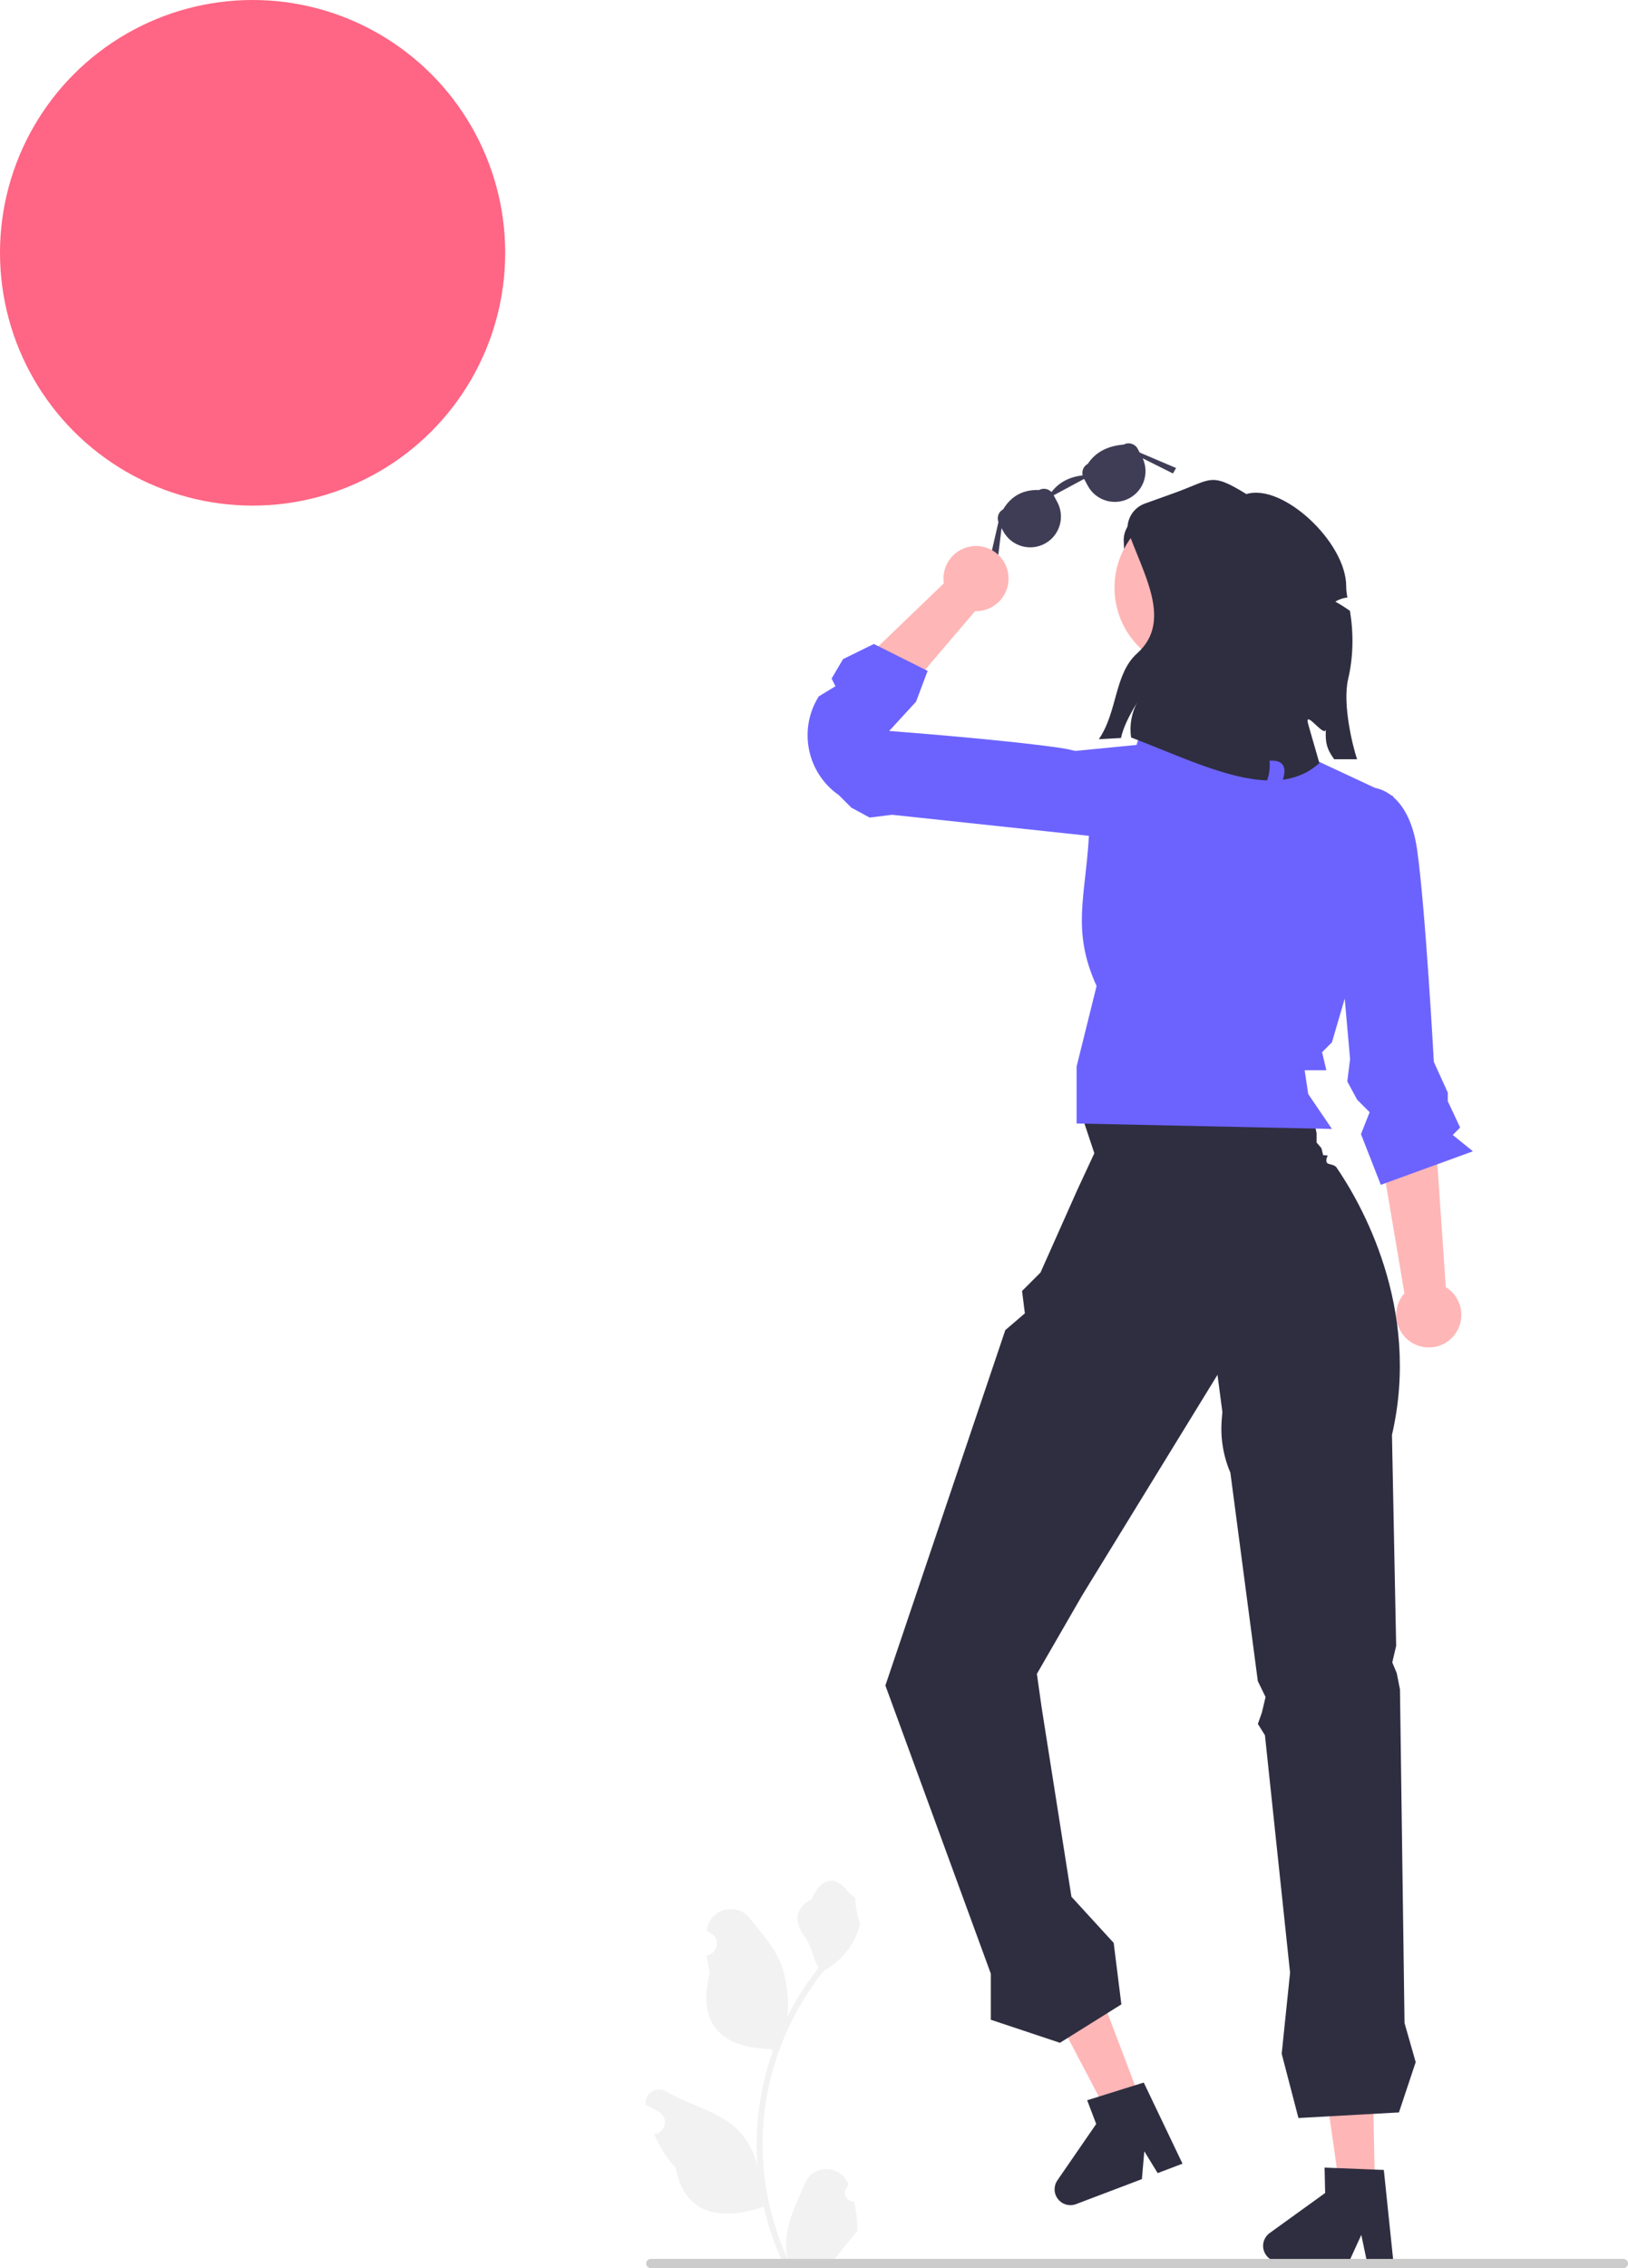 <svg height="590.15" viewBox="0 0 423.944 590.15" width="423.944" xmlns="http://www.w3.org/2000/svg"><circle cx="65.78" cy="65.78" fill="#ff6584" r="65.78"/><path d="m257.263 147.776 2.737-11.944c-.468-1.242.033-2.666 1.234-3.311 2.117-3.514 5.254-5.157 9.359-5.024 1.097-.589 2.414-.33 3.227.538 1.946-2.569 4.701-3.943 8.106-4.351-.274-1.157.238-2.397 1.335-2.986 2.159-3.284 5.465-4.682 9.359-5.024 1.308-.702 2.939-.211 3.641 1.097l.526.98 9.477 4.026-.821 1.417-7.875-3.934c1.751 3.809.266 8.371-3.479 10.381-3.893 2.09-8.743.628-10.832-3.265l-.946-1.762-7.93 4.257.946 1.762c2.09 3.893.628 8.743-3.265 10.832s-8.743.628-10.832-3.265l-.417-.777-1.279 10.415-2.27-.06z" fill="#3f3d56"/><path d="m222.392 572.817c-2.066.129-3.208-2.437-1.645-3.933l.155-.618c-.02-.05-.041-.099-.062-.148-2.089-4.982-9.17-4.947-11.241.042-1.839 4.428-4.179 8.864-4.756 13.546-.258 2.067-.142 4.172.316 6.2-4.308-9.411-6.575-19.687-6.575-30.021 0-2.597.142-5.193.433-7.783.239-2.119.568-4.224.995-6.31 2.306-11.277 7.299-22.018 14.5-30.99 3.462-1.892 6.349-4.851 8.093-8.397.626-1.279 1.117-2.655 1.35-4.056-.394.052-1.486-5.949-1.188-6.317-.549-.833-1.532-1.247-2.131-2.06-2.982-4.043-7.091-3.337-9.236 2.157-4.582 2.313-4.627 6.148-1.815 9.837 1.789 2.347 2.035 5.522 3.604 8.035-.162.207-.329.407-.491.614-2.961 3.798-5.522 7.88-7.681 12.169.61-4.766-.291-10.508-1.826-14.21-1.748-4.217-5.025-7.769-7.91-11.415-3.466-4.379-10.573-2.468-11.184 3.083-.006.054-.012.107-.017.161.429.242.848.499 1.259.77 2.339 1.547 1.531 5.174-1.241 5.602l-.063.01c.155 1.544.42 3.074.807 4.579-3.702 14.316 4.29 19.53 15.701 19.764.252.129.497.258.749.381-1.156 3.255-2.08 6.594-2.764 9.979-.614 2.99-1.04 6.013-1.279 9.049-.297 3.83-.271 7.68.052 11.503l-.019-.136c-.82-4.211-3.107-8.145-6.427-10.87-4.946-4.063-11.933-5.559-17.268-8.824-2.568-1.572-5.859.459-5.411 3.437l.022.143c.794.323 1.569.698 2.319 1.117.429.242.848.499 1.259.77 2.339 1.547 1.531 5.174-1.241 5.602l-.063.01c-.045.006-.084.013-.129.019 1.363 3.236 3.262 6.239 5.639 8.829 2.315 12.497 12.256 13.683 22.89 10.044h.006c1.163 5.064 2.861 10.011 5.044 14.726h18.02c.065-.2.123-.407.181-.607-1.666.103-3.346.006-4.986-.297 1.337-1.641 2.674-3.294 4.011-4.935.032-.032.058-.065.084-.097.678-.84 1.363-1.673 2.041-2.512l0-.001c.042-2.578-.267-5.147-.879-7.64l-.001-0z" fill="#f2f2f2"/><path d="m293.414 162.529 10.905 13.086-5.816-42.165-2.157 1.078c-2.249 1.124-3.685 3.407-3.725 5.92l.793 22.081z" fill="#2f2e41"/><path d="m271.466 517.552 7.008 13.355.013.036 2.327 4.445 3.747 7.133.003.009 1.573 3.006 2.345 4.468 5.928-2.252 1.767-.68.93-.351-1.569-4.122-4.148-10.938-7.2-18.942-.08.029-1.77.671-7.068 2.689-1.77.671z" fill="#ffb6b6"/><path d="m274.89 571.119c.819 2.129 3.199 3.2 5.323 2.393l2.83-1.079 1.77-.671 7.071-2.68 1.779-.674 3.697-1.408.627-7.235 1.511 2.465.003.009 1.963 3.198 1.037-.389 5.432-2.066-10.091-21.106-2.305.721-.842.26-1.808.564-6.742 2.111-.009.003-.47.147-1.808.564-.749.237 2.35 6.174-4.874 7.071-1.331 1.931-3.901 5.659c-.767 1.117-.945 2.537-.464 3.802z" fill="#2f2e41"/><path d="m343.676 532.85 2.12 14.932v.038l.7 4.968 1.136 7.977v.009l.473 3.359.71 4.996 6.34-.132 1.893-.047.994-.019-.095-4.41-.237-11.696-.426-20.26h-.085l-1.893.038-7.561.161-1.893.038z" fill="#ffb6b6"/><path d="m328.923 584.459c.057 2.28 1.94 4.088 4.211 4.041l3.028-.066 1.893-.038 7.561-.151 1.902-.038 3.955-.085 3.019-6.605.596 2.829v.009l.776 3.672 1.107-.019 5.81-.123-2.422-23.269-2.413-.095-.88-.038-1.893-.076-7.059-.274h-.009l-.492-.019-1.893-.076-.785-.028.142 6.605-6.965 5.025-1.902 1.372-5.574 4.022c-1.098.795-1.741 2.072-1.713 3.426z" fill="#2f2e41"/><g fill="#ffb6b6"><path d="m365.722 336.512-6.752-39.961 14.492-5.831 3.029 44.187c1.357.829 2.499 2.044 3.233 3.587 2.009 4.228.211 9.284-4.017 11.293-4.228 2.009-9.284.211-11.293-4.017-1.503-3.164-.874-6.79 1.309-9.258z"/><path d="m253.92 159.019-26.306 30.83-13.773-7.369 31.937-30.687c-.236-1.573-.037-3.228.676-4.782 1.952-4.254 6.983-6.121 11.238-4.169 4.254 1.952 6.121 6.983 4.169 11.238-1.461 3.183-4.646 5.029-7.939 4.939z"/><circle cx="312.006" cy="152.909" r="21.781"/></g><path d="m281.972 291.075 58.696-6.412 2.181 10.178v2.439l1.253 1.455.459 1.826 1.197.097s-.696 1.234-.197 1.903c.385.516 1.879.339 2.487 1.225 6.164 8.988 22.135 36.38 14.431 69.57l1.09 54.888-1.008 4.317 1.166 2.802.834 4.198 1.189 86.826 2.908 10.178-4.362 13.086-26.172 1.454-4.362-16.721 2.181-21.083-6.543-61.794-1.839-2.947 1.056-3.0.944-4-2.016-4.134-7.148-54.239c-1.862-4.352-2.633-9.093-2.246-13.811l.164-1.99-1.273-9.661-35.259 57.429-11.771 20.385 1.23 8.697 7.77 49.303 11 12 2 16-16 10-18-6v-12l-27.451-74.979 31.23-92.467 5.089-4.362-.727-5.816 4.803-4.803 9.606-21.553 4.411-9.485-3-9z" fill="#2f2e41"/><g fill="#6c63ff"><path d="m301.774 175.979h23.135l5.218 15.994 32.714 15.267-7.27 34.168-8.724 29.806-2.57 2.57 1.116 4.7h-5.647l.922 6.179 6.179 9.087-66.49-1.423v-14.831l5.203-20.936v-0c-6.568-14.45-2.904-23.153-2-39l-5.777-21.953 18.175-1.777 5.816-17.851z"/><path d="m286.707 217.821 5.089-12.359s-.727-8.724-15.994-10.905c-15.267-2.181-44.251-4.362-44.251-4.362l7.009-7.635 3-8-14-7-8.027 3.945-2.973 5.055 1 2-4.342 2.634c-5.405 8.598-3.094 19.927 5.246 25.721h0l3.243 3.243 4.754 2.573 5.816-.727 54.429 5.816z"/><path d="m345.757 210.147 12.359-5.089s8.724.727 10.905 15.994c2.181 15.267 4.362 55.251 4.362 55.251l3.635 7.997v2.235l3.214 6.852-1.932 1.932 5.261 4.247-23.991 8.724-5.162-13.194 2.254-5.708-3.243-3.243-2.573-4.754.727-5.816-5.816-65.429z"/></g><path d="m353.393 197.556h-5.96c-1.99-2.7-2.34-4.48-2.17-7.78-.28 2.23-5.02-4.59-4.75-2.01.06.56 2.95 10.25 3.05 10.79-2.77 2.53-5.98 3.86-9.5 4.32 1.12-3.39-.02-5.22-3.47-4.92.18 1.72-.05 3.48-.62 5.11-10.42-.35-23-6.42-35.43-11.18-.45-3.13.1-6.41 1.63-9.18-1.28 2.14-2.53 4.29-3.43 6.61-.2.52-.38 1.05-.54 1.58-.11.38-.21.76-.3 1.13l-5.76.31c4.89-7.07 4-16.98 9.95-22.31 9.47-8.47 1.48-20.8-2.48-32.29-.12-2.98 1.71-5.7 4.52-6.71l7.69-2.76c9.78-3.51 9.29-5.52 18.74.29 9.45-2.9 26 12.53 26 24 0 1 .12 1.97.31 2.9-1.11.14-2.19.5-3.15 1.08 1.31.74 2.59 1.54 3.82 2.41.96 5.9.89 11.92-.48 17.76-1.54 6.57 1.26 17.72 2.33 20.85z" fill="#2f2e41"/><path d="m423.944 588.96c0 .66-.53 1.19-1.19 1.19h-253.29c-.66 0-1.19-.53-1.19-1.19s.53-1.19 1.19-1.19h253.29c.66 0 1.19.53 1.19 1.19z" fill="#ccc"/></svg>